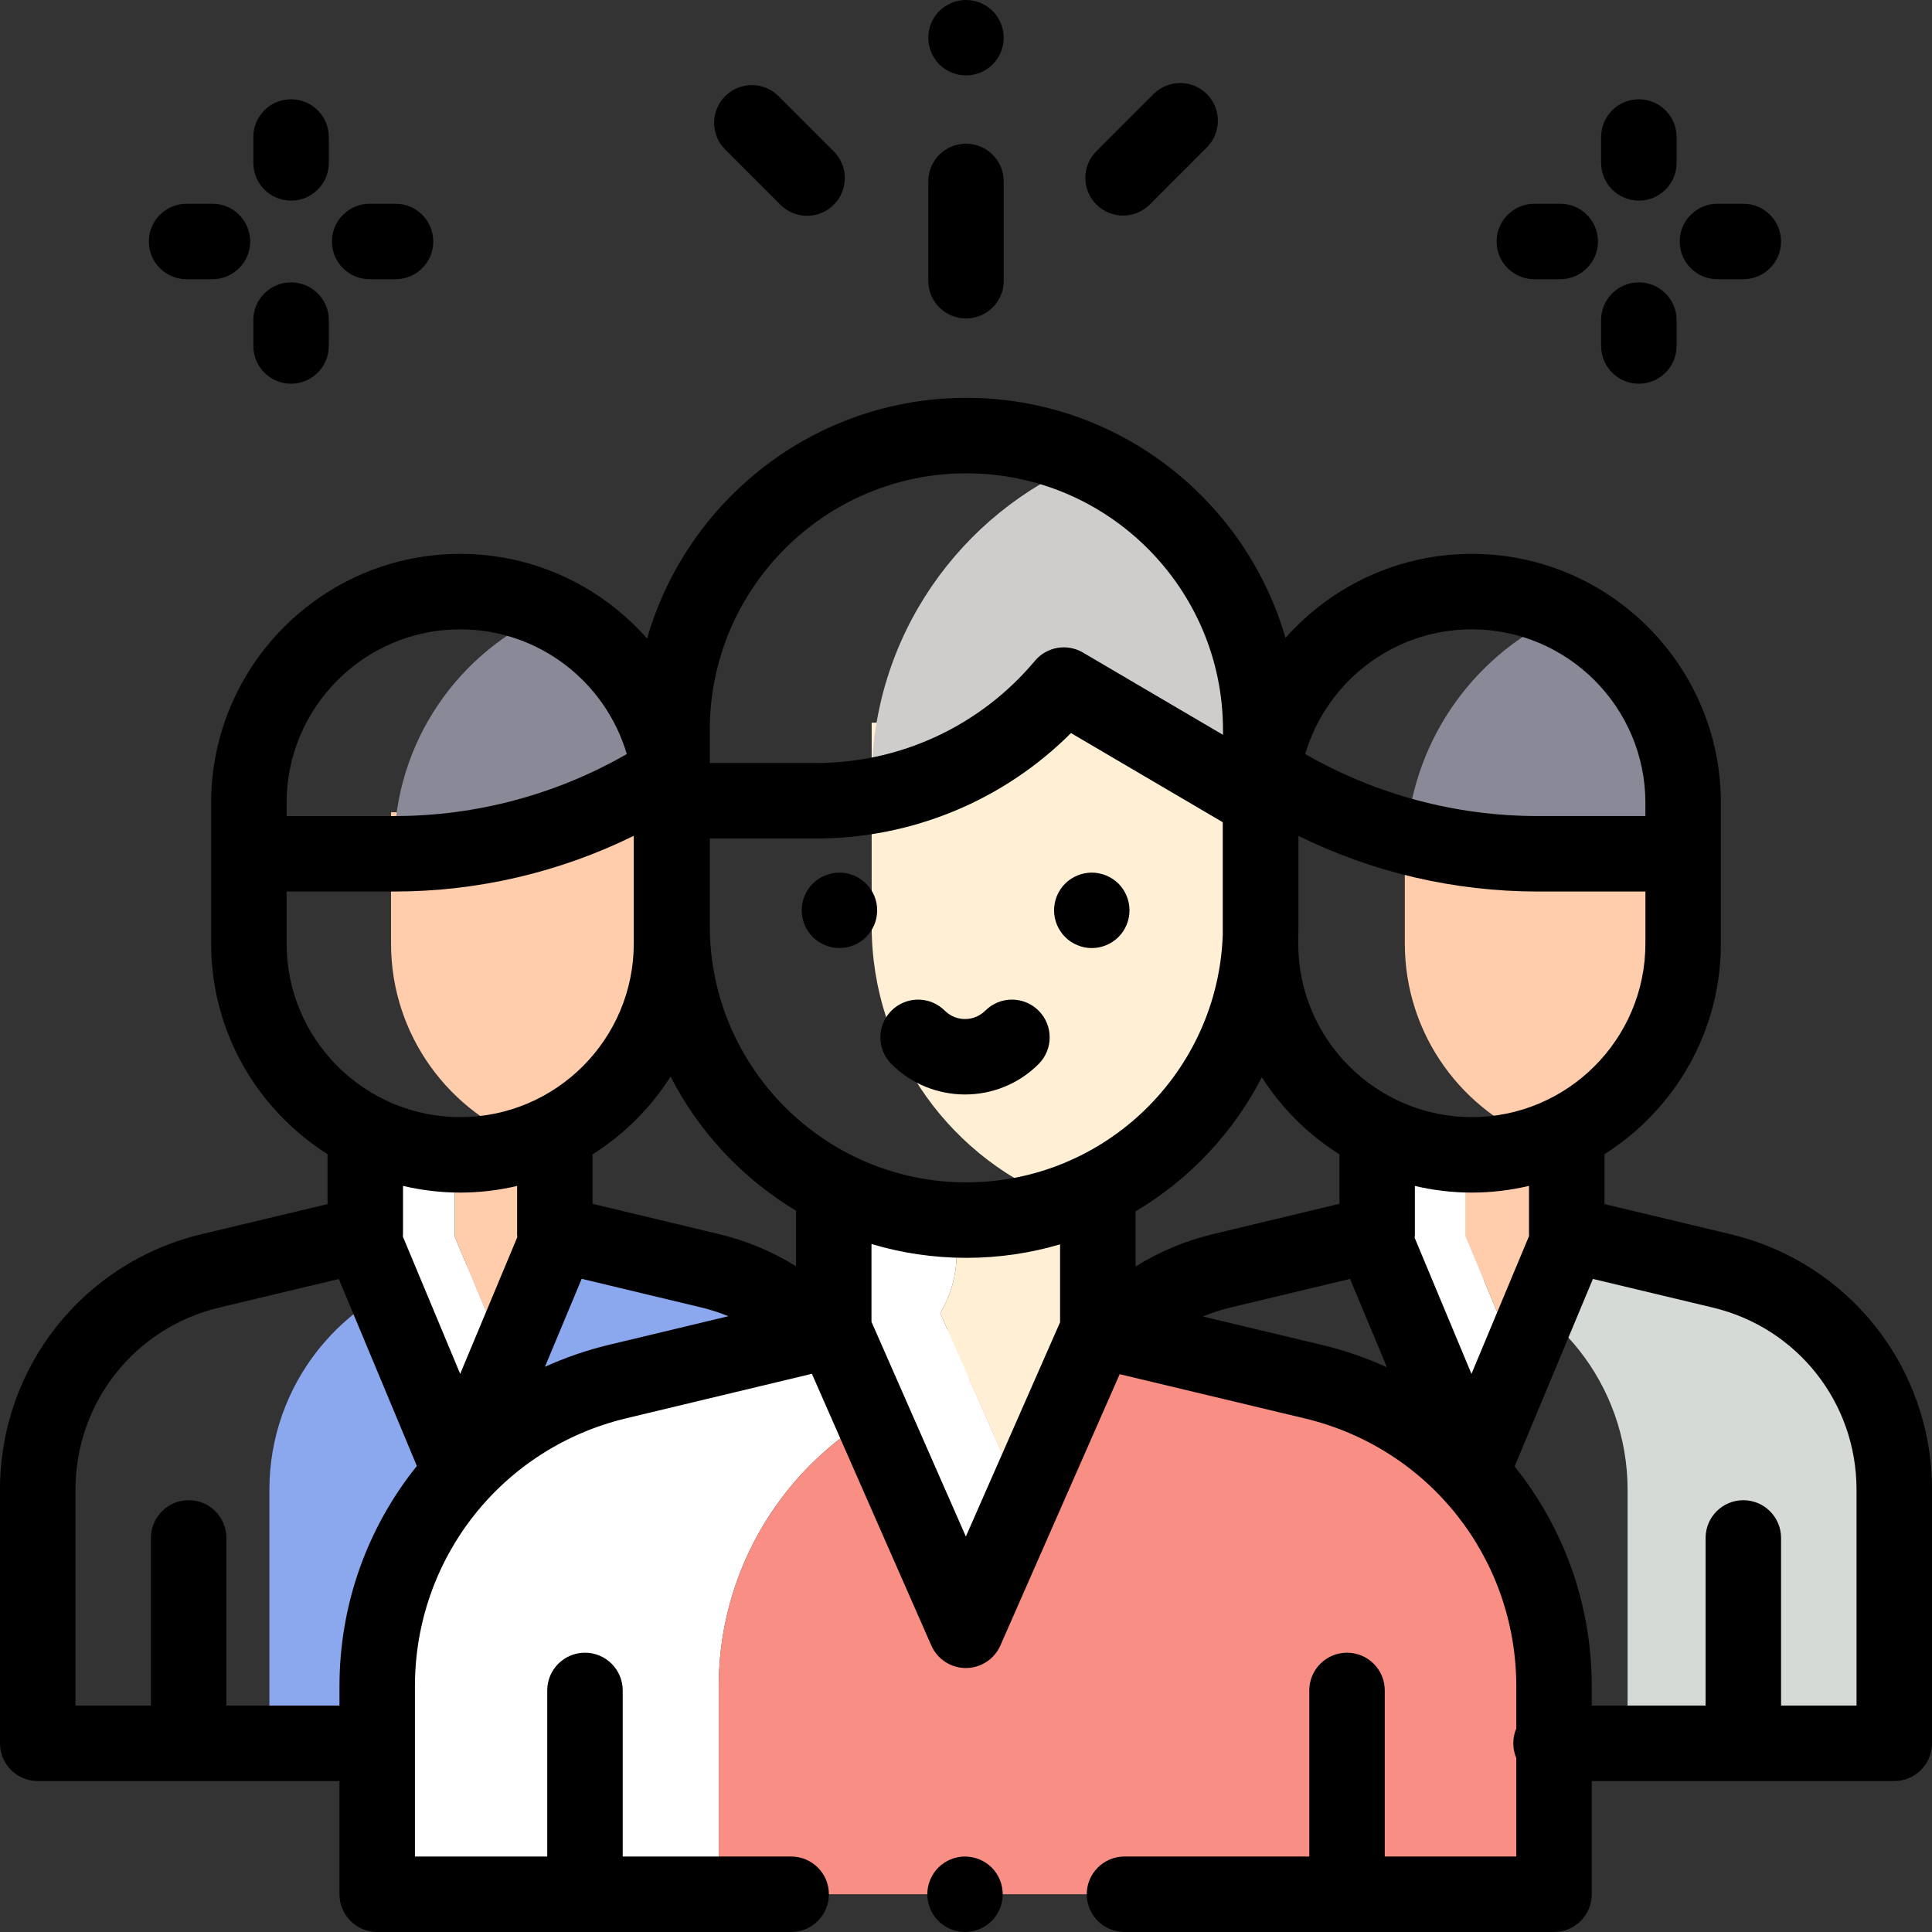 <?xml version="1.0"?>
<svg xmlns="http://www.w3.org/2000/svg" xmlns:xlink="http://www.w3.org/1999/xlink" version="1.1" id="Capa_1" x="0px" y="0px" viewBox="0 0 512 512" style="enable-background:new 0 0 512 512;" xml:space="preserve" width="512px" height="512px" class=""><rect x="0" y="0" width="512" height="512" fill="#333333" stroke="none"/><g><g><g><path style="fill:#8BA8EF" d="M188.185,336.769l-35.407-8.485l-35.619,8.509c-26.833,6.41-45.763,30.394-45.763,57.982v67.221  h29.567L217.21,353.383C209.518,345.397,199.568,339.497,188.185,336.769z" data-original="#517DCA" class="active-path" data-old_color="#517DCA"/><path style="fill:#FFCDAC;" d="M140.792,302.791c21.659-7.737,37.163-28.426,37.163-52.743v-34.79h-74.327v34.79  C103.628,274.365,119.132,295.054,140.792,302.791z" data-original="#FFCDAC" class=""/><path style="fill:#898998;" d="M104.456,226.262h0.098c24.174,0,47.895-6.563,68.631-18.988l4.77,18.988v-13.481  c0-22.342-13.087-41.623-32.012-50.609c-24.385,10.357-41.487,34.523-41.487,62.686  C104.456,224.858,104.456,226.262,104.456,226.262z" data-original="#898998" class=""/><path style="fill:#D6DAD6" d="M456.237,336.794l-41.036-9.803v-25.198h-50.243v25.117l-10.368,2.484l30.973,7.399  c26.833,6.41,45.763,30.394,45.763,57.982v67.221H502v-67.221C502,367.188,483.07,343.204,456.237,336.794z" data-original="#D6DAD6" class="" data-old_color="#D5DAD6"/><path style="fill:#FFFFFF;" d="M254.16,366.131l46.822-11.22l-10.047-2.4l-69.981-0.112l-57.306,13.732  c-37.348,8.95-63.685,42.343-63.685,80.747v55.118h90.513v-55.118C190.475,408.474,216.812,375.081,254.16,366.131z" data-original="#FFFFFF" class=""/><path style="fill:#F98E84" d="M348.091,366.165l-47.109-11.254l-46.822,11.22c-37.348,8.95-63.685,42.343-63.685,80.747v55.118  h221.357v-55.07C411.833,408.5,385.466,375.094,348.091,366.165z" data-original="#F98E84" class="" data-old_color="#FF5D5D"/><g>
	<polygon style="fill:#FFFFFF;" points="120.5,301.793 96,301.793 96,327.678 122.046,390.043 134.294,360.706 120.5,327.678  " data-original="#FFFFFF" class=""/>
	<polygon style="fill:#FFFFFF;" points="388.38,301.793 363.88,301.793 363.88,327.588 389.954,390.043 402.206,360.706    388.38,327.588  " data-original="#FFFFFF" class=""/>
</g><g>
	<polygon style="fill:#FFCDAC;" points="148.12,301.793 120.5,301.793 120.5,327.678 134.294,360.706 148.12,327.588  " data-original="#FFCDAC" class=""/>
	<polygon style="fill:#FFCDAC;" points="416,301.793 388.38,301.793 388.38,327.588 402.206,360.706 416,327.678  " data-original="#FFCDAC" class=""/>
</g><path style="fill:#FFFFFF;" d="M253.507,332.235v-8.143h-30.5v8.143c0,5.72-1.572,11.124-4.333,15.769l37.336,84.731l15.247-34.616  l-22.083-50.115C251.935,343.359,253.507,337.955,253.507,332.235z" data-original="#FFFFFF" class=""/><g>
	<path style="fill:#FFEFD5;" d="M288.973,332.234v-8.142h-35.466v8.143c0,5.72-1.572,11.124-4.333,15.769l22.083,50.115   l22.063-50.092C290.551,343.377,288.973,337.964,288.973,332.234z" data-original="#FFEFD5" class=""/>
	<path style="fill:#FFEFD5;" d="M282.5,318.716c30.032-10.849,51.5-39.602,51.5-73.376v-53.819H231v53.819   C231,279.114,252.468,307.868,282.5,318.716z" data-original="#FFEFD5" class=""/>
</g><path style="fill:#CFCCCC" d="M287.853,122.237C254.498,135.903,231,168.686,231,206.963v3.943  c19.712-3.471,37.765-13.769,50.822-29.35l0,0l50.775,29.831c0.472-0.323,0.938-0.656,1.404-0.987v-16.965  C334,161.706,315.046,134.423,287.853,122.237z" data-original="#CFCCCC" class="" data-old_color="#D1CDCD"/><path style="fill:#FFCDAC;" d="M409.171,302.694c21.511-7.816,36.877-28.435,36.877-52.647v-34.79h-73.755v34.79  C372.293,274.259,387.66,294.879,409.171,302.694z" data-original="#FFCDAC" class=""/><path style="fill:#898998;" d="M414.843,162.568c-23.335,10.128-40.077,32.552-42.076,59.099c1.675,0.451,3.36,0.864,5.052,1.249  l0.707-2.815l0,0c2.644,1.585,5.336,3.073,8.055,4.504c6.876,1.088,13.849,1.658,20.864,1.658h38.603v-13.481  C446.048,190.759,433.33,171.715,414.843,162.568z" data-original="#898998" class=""/><path d="M10,471.996h79.963v30c0,5.523,4.478,10,10,10h109.704c5.522,0,10-4.477,10-10s-4.478-10-10-10h-44.643v-44.012  c0-5.523-4.478-10-10-10s-10,4.477-10,10v44.012h-35.062v-45.118c0-33.914,23.034-63.119,56.015-71.022l49.183-11.786l31.646,71.996  c1.596,3.631,5.187,5.976,9.153,5.976h0.001c3.966,0,7.558-2.344,9.154-5.975l31.614-71.891l49.04,11.715  c33.011,7.885,56.065,37.096,56.065,71.034v11.159c-0.511,1.202-0.795,2.523-0.795,3.911s0.284,2.71,0.795,3.911v26.089h-34.857  v-44.012c0-5.523-4.478-10-10-10s-10,4.477-10,10v44.012h-48.975c-5.522,0-10,4.477-10,10s4.478,10,10,10h113.832  c5.522,0,10-4.477,10-10v-30H502c5.522,0,10-4.477,10-10v-67.221c0-32.349-21.976-60.192-53.44-67.708l-33.358-7.969v-13.232  c18.516-11.703,30.848-32.342,30.848-55.818v-23.786v-11.005v-2.476c0-36.393-29.608-66-66.002-66  c-19.632,0-37.279,8.626-49.38,22.275c-10.598-36.703-44.495-63.623-84.564-63.623h-0.001c-40.134,0-74.077,27.005-84.616,63.798  c-12.104-13.75-29.816-22.45-49.532-22.45c-36.394,0-66.002,29.608-66.002,66v2.476v11.005v23.786  c0,23.477,12.332,44.116,30.848,55.818v13.232l-33.358,7.969C21.976,334.584,0,362.426,0,394.776v67.221  C0,467.519,4.478,471.996,10,471.996z M177.708,285.302c7.539,14.729,19.11,27.063,33.245,35.547v14.715  c-6.278-3.894-13.166-6.777-20.438-8.519l-33.474-8.021v-13.115C165.366,300.662,172.437,293.61,177.708,285.302z M354.959,305.909  v13.115l-33.474,8.021c-7.316,1.753-14.243,4.662-20.552,8.592v-14.599c14.222-8.455,25.874-20.798,33.471-35.559  C339.665,293.709,346.693,300.699,354.959,305.909z M324.045,226.262v21.426c-1.244,36.411-31.233,65.654-67.943,65.654  c-37.496,0-68.002-30.505-68.002-68.001v-23.13h28.138c25.524,0,49.715-10.088,67.587-27.941l40.221,23.629v8.363H324.045z   M161.317,356.407c-5.905,1.415-11.548,3.384-16.906,5.812l9.74-23.322l31.703,7.597c2.459,0.589,4.855,1.368,7.174,2.314  L161.317,356.407z M255.962,407.195l-25.009-56.897v-20.624c7.972,2.382,16.413,3.667,25.149,3.667  c8.62,0,16.953-1.252,24.831-3.573v20.641L255.962,407.195z M318.789,348.884c2.376-0.98,4.833-1.785,7.357-2.39l31.626-7.578  l9.78,23.426c-5.427-2.472-11.148-4.471-17.138-5.902L318.789,348.884z M492,394.776v57.221h-20v-44.429c0-5.523-4.478-10-10-10  s-10,4.477-10,10v44.429h-30.167v-5.07c0-21.899-7.546-42.245-20.448-58.305l20.753-49.692l31.775,7.591  C476.338,351.877,492,371.72,492,394.776z M405.224,327.531l-15.268,36.559l-15.062-36.078c0.04-0.363,0.069-0.728,0.069-1.094  c0-0.093-0.001-0.187-0.004-0.28v-12.35c4.85,1.139,9.896,1.76,15.088,1.76c5.215,0,10.285-0.627,15.154-1.776v12.718  C405.201,327.173,405.214,327.351,405.224,327.531z M390.047,296.048c-25.365,0-46.002-20.636-46.002-46.001v-1.632  c0.035-1.021,0.06-2.045,0.06-3.075v-23.814c19.659,9.668,41.332,14.735,63.342,14.735h28.603v13.786  C436.049,275.413,415.412,296.048,390.047,296.048z M390.047,166.781c25.365,0,46.002,20.636,46.002,46v2.476v1.005h-28.603  c-21.606,0-42.837-5.673-61.548-16.426C351.504,180.754,369.174,166.781,390.047,166.781z M188.1,193.434  c0-37.496,30.506-68,68.003-68c37.496,0,68.002,30.505,68.002,68v1.304l-37.115-21.805c-4.211-2.475-9.593-1.544-12.73,2.199  c-14.42,17.208-35.568,27.078-58.021,27.078H188.1v-5.328V193.434z M75.951,212.781c0-25.365,20.637-46,46.002-46  c20.873,0,38.543,13.973,44.148,33.056c-18.711,10.752-39.941,16.426-61.548,16.426H75.951v-1.005V212.781z M75.951,236.262h28.603  c22.032,0,43.727-5.076,63.401-14.763v4.763v23.786c0,25.365-20.637,46.001-46.002,46.001s-46.002-20.636-46.002-46.001  C75.951,250.048,75.951,236.262,75.951,236.262z M121.953,316.048c5.192,0,10.238-0.622,15.088-1.76v12.07  c-0.011,0.188-0.016,0.376-0.016,0.564c0,0.315,0.03,0.628,0.06,0.941l-15.13,36.227l-15.187-36.379  c0.017-0.239,0.031-0.478,0.031-0.72v-12.718C111.668,315.422,116.738,316.048,121.953,316.048z M20,394.776  c0-23.055,15.662-42.898,38.087-48.255l31.698-7.573l20.688,49.555c-12.939,16.073-20.51,36.447-20.51,58.375v5.118H60v-44.429  c0-5.523-4.478-10-10-10s-10,4.477-10,10v44.429H20V394.776z" data-original="#000000" class="" style="fill:#000000"/><path d="M406.62,73.996h6.859c5.522,0,10-4.477,10-10s-4.478-10-10-10h-6.859c-5.522,0-10,4.477-10,10S401.098,73.996,406.62,73.996  z" data-original="#000000" class="" style="fill:#000000"/><path d="M455.141,73.996H462c5.522,0,10-4.477,10-10s-4.478-10-10-10h-6.859c-5.522,0-10,4.477-10,10S449.618,73.996,455.141,73.996  z" data-original="#000000" class="" style="fill:#000000"/><path d="M231.7,237.426c-0.25-0.61-0.561-1.19-0.921-1.73c-0.369-0.55-0.789-1.06-1.25-1.52c-0.46-0.46-0.97-0.88-1.52-1.24  c-0.54-0.36-1.12-0.67-1.72-0.92c-0.61-0.25-1.24-0.44-1.87-0.57c-1.29-0.26-2.62-0.26-3.91,0c-0.64,0.13-1.27,0.32-1.87,0.57  c-0.61,0.25-1.189,0.56-1.729,0.92c-0.551,0.36-1.061,0.78-1.521,1.24c-1.86,1.86-2.93,4.44-2.93,7.07c0,0.65,0.069,1.31,0.2,1.95  c0.13,0.64,0.319,1.27,0.569,1.87c0.25,0.61,0.561,1.19,0.92,1.73c0.36,0.55,0.78,1.06,1.24,1.52s0.97,0.88,1.521,1.24  c0.54,0.36,1.119,0.67,1.729,0.92c0.601,0.25,1.23,0.45,1.87,0.57c0.64,0.13,1.3,0.2,1.95,0.2c2.63,0,5.21-1.07,7.069-2.93  c0.461-0.46,0.881-0.97,1.25-1.52c0.36-0.54,0.671-1.12,0.921-1.73c0.25-0.6,0.439-1.23,0.569-1.87s0.19-1.3,0.19-1.95  s-0.061-1.31-0.19-1.95S231.95,238.026,231.7,237.426z" data-original="#000000" class="" style="fill:#000000"/><path d="M282.26,234.176c-0.46,0.46-0.88,0.97-1.24,1.52c-0.359,0.54-0.67,1.12-0.92,1.73c-0.25,0.6-0.439,1.23-0.57,1.87  c-0.13,0.64-0.199,1.3-0.199,1.95s0.069,1.31,0.199,1.95c0.131,0.64,0.32,1.27,0.57,1.88c0.25,0.6,0.561,1.18,0.92,1.72  c0.36,0.55,0.78,1.06,1.24,1.52s0.97,0.88,1.52,1.25c0.54,0.36,1.12,0.66,1.73,0.91c0.6,0.25,1.23,0.45,1.87,0.58  c0.64,0.13,1.3,0.19,1.95,0.19c0.66,0,1.31-0.06,1.96-0.19c0.63-0.13,1.26-0.33,1.87-0.58c0.6-0.25,1.18-0.55,1.72-0.91  c0.55-0.37,1.06-0.79,1.53-1.25c1.859-1.86,2.92-4.44,2.92-7.07s-1.061-5.21-2.92-7.07c-0.471-0.46-0.98-0.88-1.53-1.24  c-0.54-0.36-1.12-0.67-1.72-0.92c-0.61-0.25-1.24-0.45-1.87-0.57c-1.29-0.26-2.62-0.26-3.91,0c-0.64,0.12-1.271,0.32-1.87,0.57  c-0.61,0.25-1.19,0.56-1.73,0.92C283.229,233.296,282.72,233.716,282.26,234.176z" data-original="#000000" class="" style="fill:#000000"/><path d="M261.104,267.838c-2.957,2.957-7.768,2.957-10.725,0c-3.906-3.905-10.236-3.905-14.143,0  c-3.905,3.905-3.905,10.237,0,14.143c5.378,5.377,12.441,8.066,19.505,8.066c7.064,0,14.127-2.688,19.505-8.066  c3.905-3.905,3.905-10.237,0-14.143C271.341,263.933,265.011,263.933,261.104,267.838z" data-original="#000000" class="" style="fill:#000000"/><path d="M434.311,101.686c5.522,0,10-4.477,10-10v-6.859c0-5.523-4.478-10-10-10s-10,4.477-10,10v6.859  C424.311,97.209,428.788,101.686,434.311,101.686z" data-original="#000000" class="" style="fill:#000000"/><path d="M434.311,53.166c5.522,0,10-4.477,10-10v-6.859c0-5.523-4.478-10-10-10s-10,4.477-10,10v6.859  C424.311,48.689,428.788,53.166,434.311,53.166z" data-original="#000000" class="" style="fill:#000000"/><path d="M49.444,73.996h6.858c5.522,0,10-4.477,10-10s-4.478-10-10-10h-6.858c-5.522,0-10,4.477-10,10S43.922,73.996,49.444,73.996z  " data-original="#000000" class="" style="fill:#000000"/><path d="M97.965,73.996h6.858c5.522,0,10-4.477,10-10s-4.478-10-10-10h-6.858c-5.522,0-10,4.477-10,10S92.442,73.996,97.965,73.996z  " data-original="#000000" class="" style="fill:#000000"/><path d="M77.134,101.686c5.522,0,10-4.477,10-10v-6.859c0-5.523-4.478-10-10-10s-10,4.477-10,10v6.859  C67.134,97.209,71.611,101.686,77.134,101.686z" data-original="#000000" class="" style="fill:#000000"/><path d="M77.134,53.166c5.522,0,10-4.477,10-10v-6.859c0-5.523-4.478-10-10-10s-10,4.477-10,10v6.859  C67.134,48.689,71.611,53.166,77.134,53.166z" data-original="#000000" class="" style="fill:#000000"/><path d="M256,84.394c5.522,0,10-4.477,10-10v-26.31c0-5.523-4.478-10-10-10s-10,4.477-10,10v26.31  C246,79.917,250.478,84.394,256,84.394z" data-original="#000000" class="" style="fill:#000000"/><path d="M246.77,13.826c0.25,0.6,0.561,1.18,0.92,1.72c0.36,0.55,0.78,1.06,1.24,1.52s0.97,0.88,1.521,1.24  c0.54,0.36,1.119,0.67,1.729,0.92c0.6,0.25,1.23,0.44,1.87,0.57s1.3,0.2,1.95,0.2c2.63,0,5.21-1.07,7.069-2.93  c0.46-0.46,0.881-0.97,1.24-1.52c0.36-0.54,0.67-1.12,0.92-1.72c0.25-0.61,0.45-1.24,0.57-1.88c0.13-0.64,0.2-1.3,0.2-1.95  s-0.07-1.31-0.2-1.95c-0.12-0.64-0.32-1.27-0.57-1.87c-0.25-0.61-0.56-1.19-0.92-1.73c-0.359-0.55-0.78-1.06-1.24-1.52  c-2.319-2.32-5.77-3.39-9.02-2.73c-0.64,0.12-1.271,0.32-1.87,0.57c-0.61,0.25-1.189,0.56-1.729,0.92  c-0.551,0.36-1.061,0.78-1.521,1.24s-0.88,0.97-1.24,1.52c-0.359,0.54-0.67,1.12-0.92,1.73c-0.25,0.6-0.439,1.23-0.569,1.87  c-0.131,0.64-0.2,1.3-0.2,1.95s0.069,1.31,0.2,1.95C246.33,12.586,246.52,13.216,246.77,13.826z" data-original="#000000" class="" style="fill:#000000"/><path d="M206.813,54.258c1.953,1.953,4.512,2.929,7.071,2.929s5.118-0.976,7.071-2.929c3.905-3.905,3.905-10.237,0-14.143  l-14.634-14.634c-3.906-3.905-10.236-3.905-14.143,0c-3.905,3.905-3.905,10.237,0,14.143L206.813,54.258z" data-original="#000000" class="" style="fill:#000000"/><path d="M297.626,57.127c2.56,0,5.118-0.976,7.071-2.929l15.123-15.123c3.905-3.905,3.905-10.237,0-14.143  c-3.906-3.905-10.236-3.905-14.143,0l-15.123,15.123c-3.905,3.905-3.905,10.237,0,14.143  C292.508,56.151,295.066,57.127,297.626,57.127z" data-original="#000000" class="" style="fill:#000000"/><path d="M247.43,507.546c0.36,0.55,0.78,1.06,1.24,1.52s0.97,0.88,1.52,1.24c0.54,0.36,1.12,0.67,1.73,0.92  c0.6,0.25,1.229,0.45,1.87,0.57c0.64,0.13,1.3,0.2,1.95,0.2c2.63,0,5.21-1.07,7.069-2.93c0.46-0.46,0.88-0.97,1.24-1.52  c0.36-0.54,0.67-1.12,0.92-1.73c0.25-0.6,0.45-1.23,0.57-1.87c0.13-0.64,0.2-1.3,0.2-1.95c0-0.65-0.07-1.31-0.2-1.95  c-0.12-0.64-0.32-1.27-0.57-1.87c-0.25-0.61-0.56-1.19-0.92-1.73c-0.36-0.55-0.78-1.06-1.24-1.52c-2.319-2.32-5.77-3.39-9.02-2.73  c-0.641,0.12-1.271,0.32-1.87,0.57c-0.61,0.25-1.19,0.56-1.73,0.92c-0.55,0.36-1.06,0.78-1.52,1.24s-0.88,0.97-1.24,1.52  c-0.36,0.54-0.67,1.12-0.92,1.73c-0.25,0.6-0.45,1.23-0.57,1.87c-0.13,0.64-0.199,1.3-0.199,1.95c0,0.65,0.069,1.31,0.199,1.95  c0.12,0.64,0.32,1.27,0.57,1.87C246.76,506.426,247.069,507.006,247.43,507.546z" data-original="#000000" class="" style="fill:#000000"/></g></g></g> </svg>
